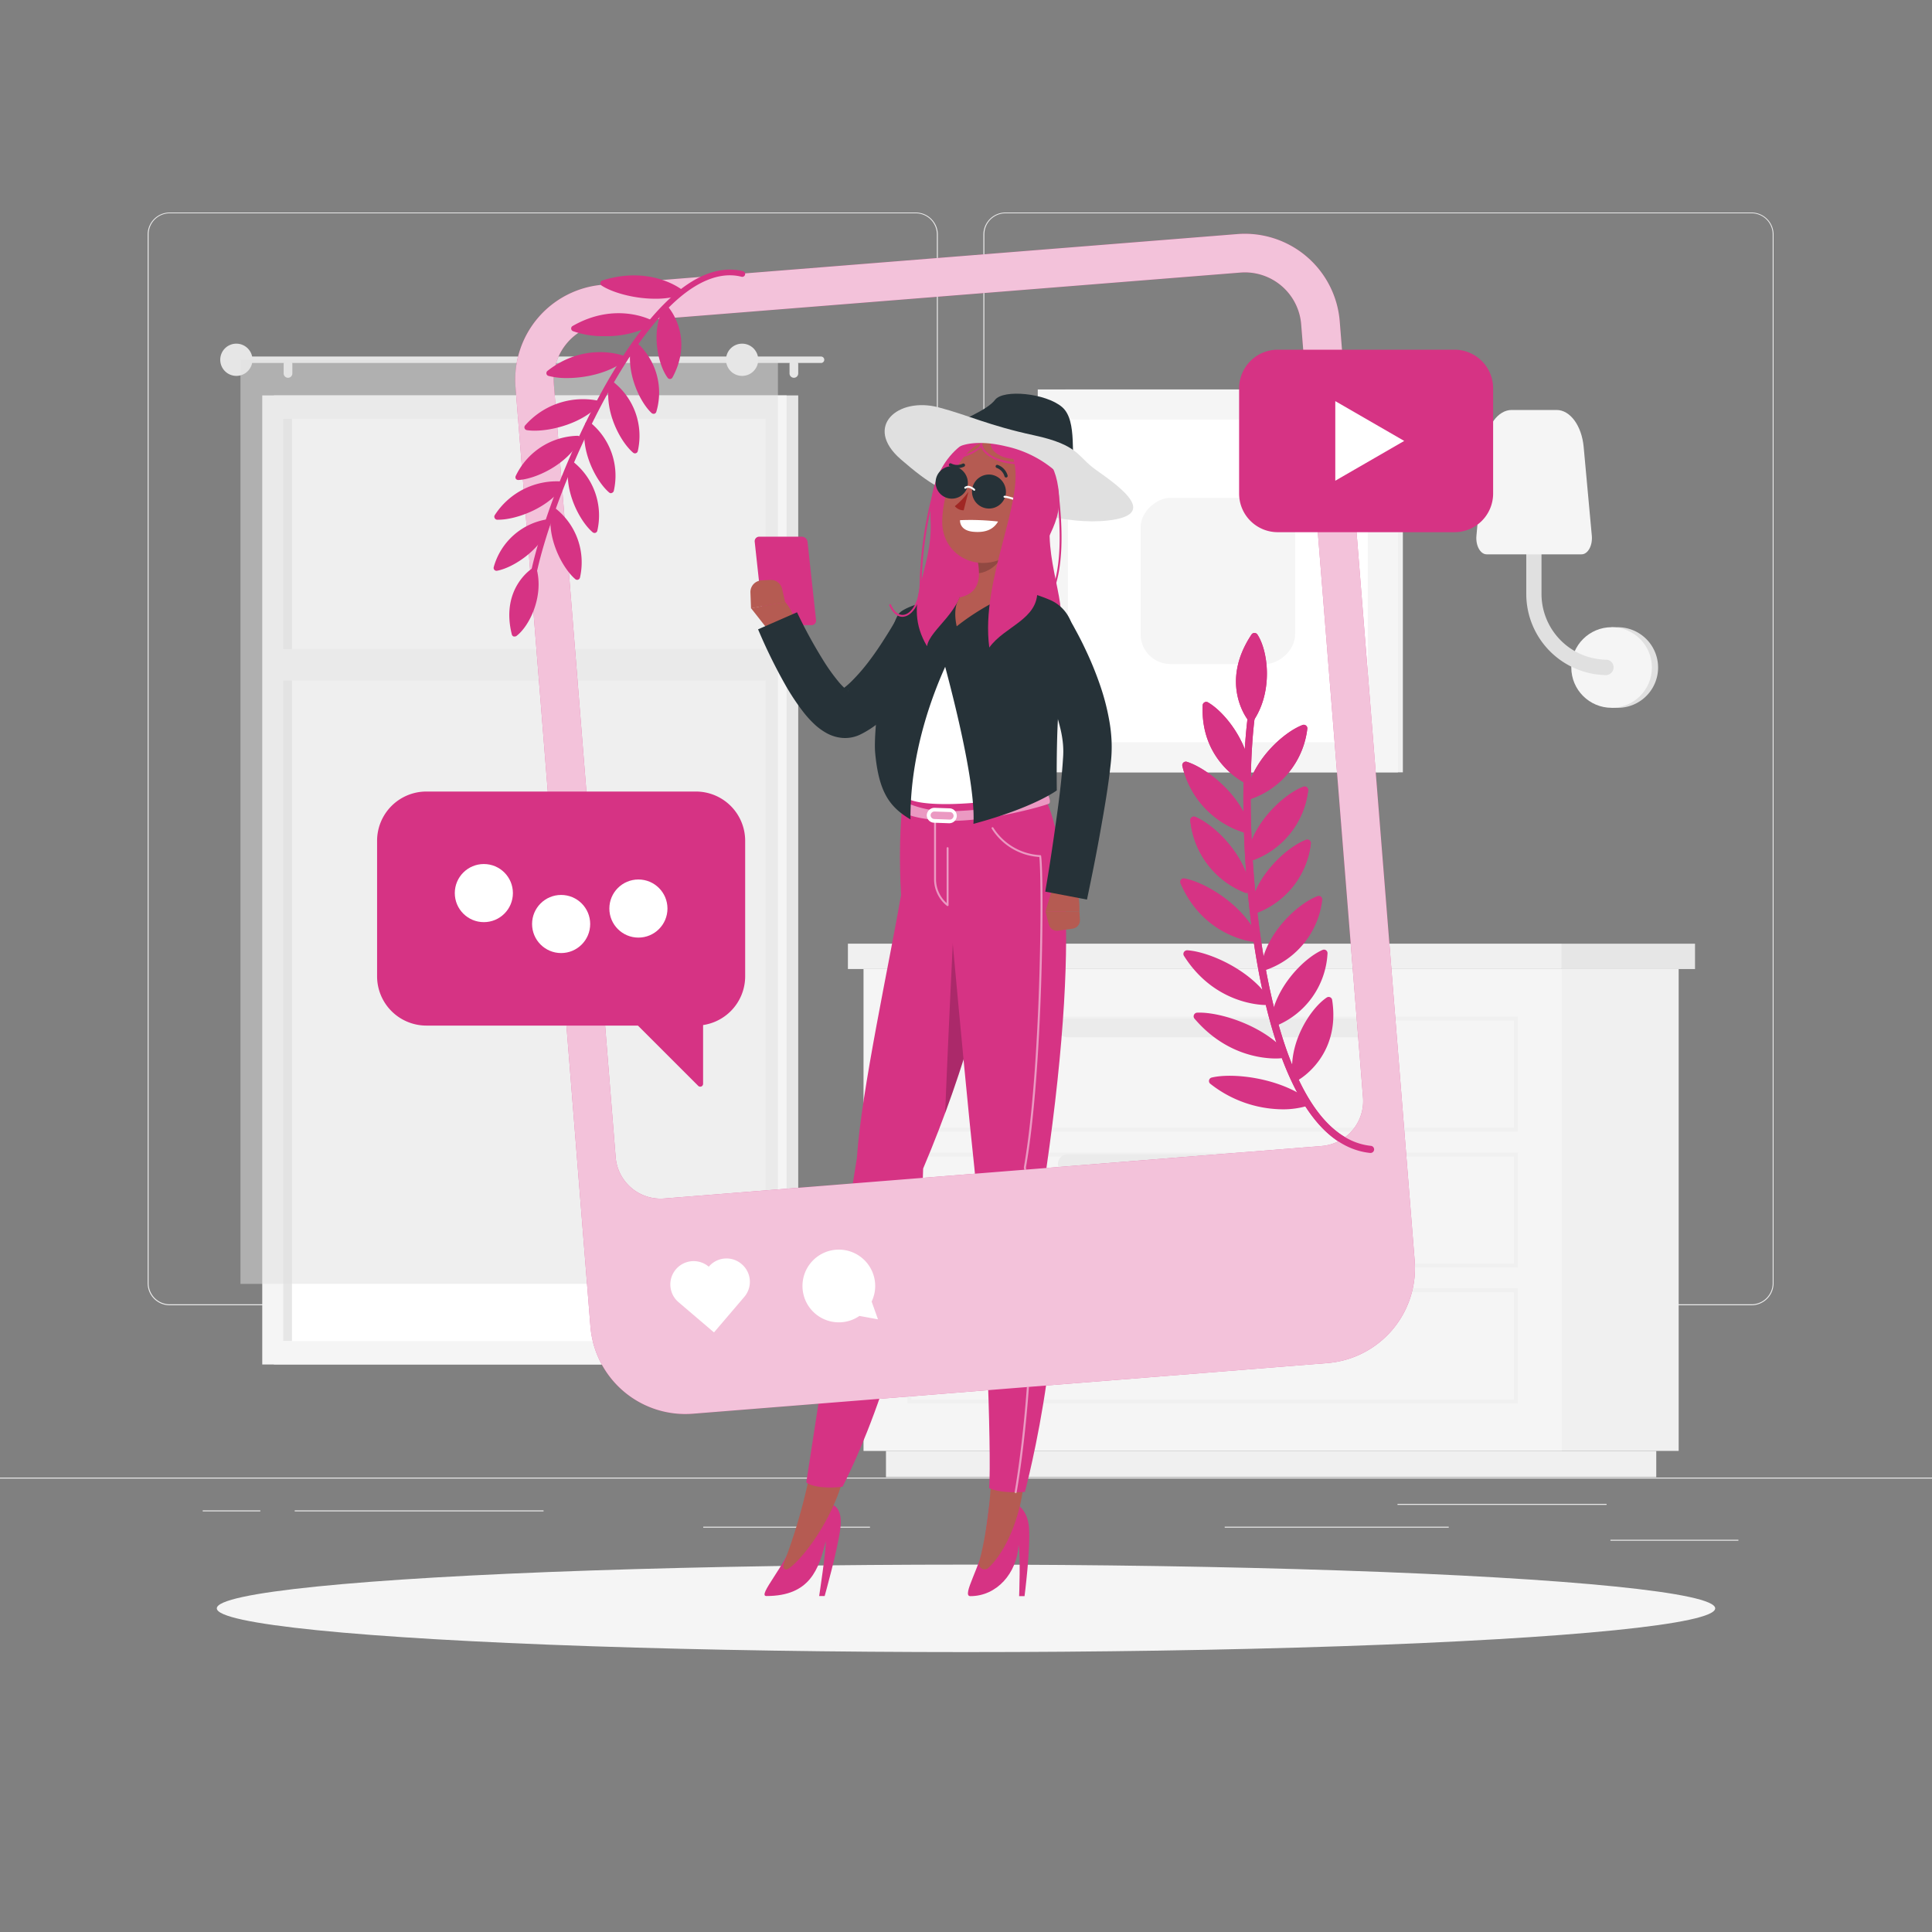<svg xmlns="http://www.w3.org/2000/svg" viewBox="0 0 500 500"><rect x="0" y="0" width="500" height="500" fill="#808080" stroke="none"/><g id="freepik--background-complete--inject-323"><rect y="382.4" width="500" height="0.25" style="fill:#ebebeb"></rect><rect x="416.78" y="398.49" width="33.12" height="0.25" style="fill:#ebebeb"></rect><rect x="316.95" y="395.11" width="57.98" height="0.25" style="fill:#ebebeb"></rect><rect x="361.67" y="389.21" width="54.11" height="0.25" style="fill:#ebebeb"></rect><rect x="52.46" y="390.89" width="14.91" height="0.25" style="fill:#ebebeb"></rect><rect x="76.27" y="390.89" width="64.4" height="0.25" style="fill:#ebebeb"></rect><rect x="182" y="395.11" width="43.15" height="0.25" style="fill:#ebebeb"></rect><path d="M237,337.8H43.91a5.71,5.71,0,0,1-5.7-5.71V60.66A5.71,5.71,0,0,1,43.91,55H237a5.71,5.71,0,0,1,5.71,5.71V332.09A5.71,5.71,0,0,1,237,337.8ZM43.91,55.2a5.46,5.46,0,0,0-5.45,5.46V332.09a5.46,5.46,0,0,0,5.45,5.46H237a5.47,5.47,0,0,0,5.46-5.46V60.66A5.47,5.47,0,0,0,237,55.2Z" style="fill:#ebebeb"></path><path d="M453.31,337.8H260.21a5.72,5.72,0,0,1-5.71-5.71V60.66A5.72,5.72,0,0,1,260.21,55h193.1A5.71,5.71,0,0,1,459,60.66V332.09A5.71,5.71,0,0,1,453.31,337.8ZM260.21,55.2a5.47,5.47,0,0,0-5.46,5.46V332.09a5.47,5.47,0,0,0,5.46,5.46h193.1a5.47,5.47,0,0,0,5.46-5.46V60.66a5.47,5.47,0,0,0-5.46-5.46Z" style="fill:#ebebeb"></path><path d="M418.36,183.18a10.43,10.43,0,1,0,0-20.85h-1.28v20.85Z" style="fill:#e0e0e0"></path><circle cx="417.08" cy="172.75" r="10.43" style="fill:#f5f5f5"></circle><path d="M416,174.72a21,21,0,0,1-21-21V124.07a2,2,0,0,1,3.94,0v29.67a17.05,17.05,0,0,0,17,17,2,2,0,0,1,0,3.94Z" style="fill:#e0e0e0"></path><path d="M384.74,143.46h24.57c1.63,0,2.89-2.27,2.65-4.81l-2.11-23c-.51-5.48-3.49-9.55-7-9.55H391.22c-3.52,0-6.51,4.07-7,9.55l-2.12,23C381.86,141.19,383.11,143.46,384.74,143.46Z" style="fill:#f5f5f5"></path><rect x="70.89" y="102.34" width="135.7" height="250.8" transform="translate(277.47 455.47) rotate(180)" style="fill:#e6e6e6"></rect><rect x="67.87" y="102.34" width="135.7" height="250.8" transform="translate(271.44 455.47) rotate(180)" style="fill:#f5f5f5"></rect><rect x="16.4" y="165.3" width="238.64" height="124.87" transform="translate(363.46 92.02) rotate(90)" style="fill:#fff"></rect><rect x="-44.9" y="226.6" width="238.64" height="2.28" transform="translate(302.16 153.31) rotate(90)" style="fill:#e6e6e6"></rect><rect x="70.11" y="167.94" width="131.22" height="8.16" transform="translate(271.44 344.05) rotate(180)" style="fill:#f5f5f5"></rect><path d="M62,92.27H212.49a.84.84,0,0,1,.83.83h0a.84.84,0,0,1-.83.84H62a.84.84,0,0,1-.83-.84h0A.83.83,0,0,1,62,92.27Z" style="fill:#e6e6e6"></path><path d="M57,93.1a4.17,4.17,0,1,0,4.17-4.16A4.16,4.16,0,0,0,57,93.1Z" style="fill:#e6e6e6"></path><path d="M205.46,97.77h0a1.12,1.12,0,0,0,1.12-1.12V94.23a1.13,1.13,0,0,0-1.12-1.13h0a1.14,1.14,0,0,0-1.13,1.13v2.42A1.13,1.13,0,0,0,205.46,97.77Z" style="fill:#e6e6e6"></path><path d="M74.54,97.77h0a1.12,1.12,0,0,0,1.12-1.12V94.23a1.13,1.13,0,0,0-1.12-1.13h0a1.14,1.14,0,0,0-1.13,1.13v2.42A1.13,1.13,0,0,0,74.54,97.77Z" style="fill:#e6e6e6"></path><rect x="62.24" y="93.1" width="139.1" height="239.16" transform="translate(263.57 425.37) rotate(180)" style="fill:#e0e0e0;opacity:0.5"></rect><path d="M187.89,93.1a4.17,4.17,0,1,0,4.17-4.16A4.17,4.17,0,0,0,187.89,93.1Z" style="fill:#e6e6e6"></path><rect x="404.2" y="250.79" width="30.24" height="124.71" transform="translate(838.64 626.28) rotate(180)" style="fill:#f0f0f0"></rect><rect x="229.28" y="375.49" width="199.35" height="6.79" transform="translate(657.92 757.78) rotate(180)" style="fill:#f0f0f0"></rect><rect x="223.48" y="250.79" width="180.72" height="124.71" style="fill:#f5f5f5"></rect><path d="M392.83,328h-158V298.25h158Zm-156.94-1h155.9v-27.7H235.89Z" style="fill:#f0f0f0"></path><path d="M392.83,363.19h-158V333.4h158Zm-156.94-1h155.9V334.44H235.89Z" style="fill:#f0f0f0"></path><path d="M276.21,303.59h75.25a2.42,2.42,0,0,0,2.41-2.41h0a2.41,2.41,0,0,0-2.41-2.41H276.21a2.42,2.42,0,0,0-2.41,2.41h0A2.42,2.42,0,0,0,276.21,303.59Z" style="fill:#ebebeb"></path><path d="M392.83,292.88h-158V263.09h158Zm-156.94-1.05h155.9v-27.7H235.89Z" style="fill:#f0f0f0"></path><path d="M276.21,268.43h75.25a2.41,2.41,0,0,0,2.41-2.41h0a2.42,2.42,0,0,0-2.41-2.41H276.21A2.42,2.42,0,0,0,273.8,266h0A2.42,2.42,0,0,0,276.21,268.43Z" style="fill:#ebebeb"></path><path d="M276.21,338.74h75.25a2.41,2.41,0,0,0,2.41-2.41h0a2.42,2.42,0,0,0-2.41-2.41H276.21a2.42,2.42,0,0,0-2.41,2.41h0A2.42,2.42,0,0,0,276.21,338.74Z" style="fill:#ebebeb"></path><rect x="219.45" y="244.23" width="184.75" height="6.56" transform="translate(623.64 495.01) rotate(180)" style="fill:#f0f0f0"></rect><rect x="404.2" y="244.23" width="34.47" height="6.56" style="fill:#e6e6e6"></rect><rect x="275.72" y="100.8" width="87.34" height="99.09" transform="translate(638.78 300.68) rotate(180)" style="fill:#f0f0f0"></rect><rect x="268.58" y="100.8" width="93.21" height="99.09" transform="translate(630.36 300.68) rotate(180)" style="fill:#f5f5f5"></rect><rect x="273.44" y="111.55" width="83.47" height="77.59" transform="translate(465.52 -164.84) rotate(90)" style="fill:#fff"></rect><rect x="293.68" y="130.35" width="43.01" height="39.98" rx="7.69" transform="translate(465.52 -164.84) rotate(90)" style="fill:#f5f5f5"></rect></g><g id="freepik--Shadow--inject-323"><ellipse id="freepik--path--inject-323" cx="250" cy="416.24" rx="193.89" ry="11.32" style="fill:#f5f5f5"></ellipse></g><g id="freepik--Character--inject-323"><path d="M210,161.79h-11a1.53,1.53,0,0,1-1.48-1.34l-2.2-20.22a1.18,1.18,0,0,1,1.19-1.34h11a1.53,1.53,0,0,1,1.48,1.34l2.2,20.22A1.18,1.18,0,0,1,210,161.79Z" style="fill:#D63384"></path><path d="M243.64,111.65c5.16-3.05,11.72-5.36,13.88-8.17s13.16-1.73,17.35,1.87,1.95,13.51,3.55,17.29-2,6.75-2,6.75Z" style="fill:#263238"></path><path d="M250.9,115.42c-10.25,5.35-10.35,26.34-4.26,38.54s23.1,14.71,26.93,9.54-4.25-19.58-1.25-31.42S260.31,110.5,250.9,115.42Z" style="fill:#D63384"></path><path d="M198.3,162.4l-3.93-5,8.83-1.62s4.87,5.52,1.15,9h-1.17A6.24,6.24,0,0,1,198.3,162.4Z" style="fill:#b55b52"></path><path d="M197,150.22l2.32-.14a3,3,0,0,1,3.09,2.32l.78,3.41-8.83,1.62-.15-4.12A3,3,0,0,1,197,150.22Z" style="fill:#b55b52"></path><path d="M244.58,166.33c-.78,1.28-1.48,2.33-2.24,3.47s-1.51,2.22-2.29,3.31c-1.58,2.17-3.22,4.32-5,6.41a60.68,60.68,0,0,1-5.93,6.12,35.32,35.32,0,0,1-3.7,2.86,25.51,25.51,0,0,1-2.22,1.31l-.3.15c-.12.06-.12.07-.42.21a9,9,0,0,1-4.5.8,10.19,10.19,0,0,1-4.32-1.39,15.93,15.93,0,0,1-2.54-1.83,27.47,27.47,0,0,1-3.31-3.6,59.75,59.75,0,0,1-4.62-7,137.47,137.47,0,0,1-7-14.28l10.08-4.41a125.81,125.81,0,0,0,6.93,12.66,49.42,49.42,0,0,0,3.95,5.47,14.53,14.53,0,0,0,1.9,1.89,2.32,2.32,0,0,0,.55.36c.06,0-.09-.13-.74-.21a3.46,3.46,0,0,0-1.16.1,4.38,4.38,0,0,0-.58.2c-.15.08,0,0,0,0l.12-.07a11.21,11.21,0,0,0,1-.68,22.6,22.6,0,0,0,2.19-1.91,48.45,48.45,0,0,0,4.35-5c1.4-1.83,2.74-3.78,4-5.77.64-1,1.27-2,1.87-3s1.23-2.09,1.72-3Z" style="fill:#263238"></path><path d="M286.7,134.71c-10.93,1.22-22.94-3.21-32.27-4.78S240.2,125,233.1,118.85c-9.71-8.46-.74-16.22,9.82-13.42,7.65,2,12.89,4.68,24.66,7.22s11.2,5.55,16.05,8.95C290.84,126.65,299.54,133.28,286.7,134.71Z" style="fill:#e0e0e0"></path><path d="M262.15,388.84s3.76,1,4.16,6.57-1.16,17.67-1.16,17.67h-1.4s.4-10.69-.15-13.18c-.43,7.23-5.61,13.18-12.47,13.18-2.43,0,2.87-7.9,3.73-14.62s1.36-10.3,1.36-10.3Z" style="fill:#D63384"></path><path d="M256.41,384.49l8.41.47c-1.38,10.29-5.64,17.8-9.16,20.91a1.43,1.43,0,0,1-2.26-1.42A108.33,108.33,0,0,0,256.41,384.49Z" style="fill:#b55b52"></path><path d="M215.27,389.38s2.88.48,2.23,6-4.08,17.67-4.08,17.67H212s1.79-11.69,1.71-14.18c-1.81,7.23-4.08,14.18-15.37,14.18-2.43,0,5-7.9,7.1-14.62s2.86-9.08,2.86-9.08Z" style="fill:#D63384"></path><path d="M209.46,382l8.22,2.48c-2.92,9.25-9.31,18.26-13.42,21.37-1.1.83-1.89,0-1.41-1.26A147.83,147.83,0,0,0,209.46,382Z" style="fill:#b55b52"></path><path d="M234.24,203.08s-2.06,9.89-1.06,28.56c-2.81,16.61-10.34,50.95-11.41,68-4.46,27.54-13.1,84-13.1,84,1.54,1.28,5.92,1.61,9.38,1.12,0,0,20-37.66,20.86-82.34,22.71-53.48,24.53-98.76,24.53-98.76Z" style="fill:#D63384"></path><path d="M247.12,233.41s-1.63,32.16-2.51,54.66a336.05,336.05,0,0,0,14.58-52.46Z" style="opacity:0.2"></path><path d="M242.92,203.67s6.4,72.53,9.2,98.14c2.93,26.89,4.53,74.81,3.87,83.3,2.5,1.18,6.16,1.15,9.25,1,0,0,13.31-49.27,5.47-83.11,4.9-33.65,5.91-57.53,4.78-72.75-1.43-19.21-5.87-25.14-5.87-25.14Z" style="fill:#D63384"></path><path d="M233.3,207.17l-.47,2.27s1,2.31,11.31,2.94,26.06-3.74,27.44-4.46c.49-.9-.57-2.55-.57-2.55s-10.61,4.59-26.35,4.57A27.11,27.11,0,0,1,233.3,207.17Z" style="fill:#D63384"></path><path d="M233.3,207.17l-.47,2.27s1,2.31,11.31,2.94,26.06-3.74,27.44-4.46c.49-.9-.57-2.55-.57-2.55s-10.61,4.59-26.35,4.57A27.11,27.11,0,0,1,233.3,207.17Z" style="fill:#fff;opacity:0.5"></path><path d="M231.21,166.63c-.18,8.16-6.79,12.44.43,18.72-.49,7.06-.48,17.73,2.39,20.59,2.16,3.12,18.52,2.87,35.59-.83-2-9.84-.8-15.34,5.52-37.28a8.92,8.92,0,0,0-7-11.25c-1.4-.25-2.87-.48-4.39-.66a112.76,112.76,0,0,0-16-1.2c-1.74,0-3.54.12-5.26.23A12.06,12.06,0,0,0,231.21,166.63Z" style="fill:#fff"></path><path d="M263.5,137.82c-1.39,5.06-3.1,14.4.24,18.1a39.2,39.2,0,0,0-15.11,6.3,3.11,3.11,0,0,1-4.44-4.23,10.9,10.9,0,0,1,3.58-3.27c5.83-.94,6-5.2,5.3-9.27Z" style="fill:#b55b52"></path><path d="M248.18,154.91c-2.3,3.87.28,10.09.28,10.09s-13,21.49-12.83,47.06c-5.47-3.23-8.18-7.12-9.13-17.13-.69-7.26,3.32-33.68,6.41-36.43,2.32-2.07,10.58-3.91,14.5-4.69A.74.74,0,0,1,248.18,154.91Z" style="fill:#263238"></path><path d="M260.34,154.28c-12.09,5.7-17.42,12.16-17.42,12.16s9.83,33.89,9,46.78c15.69-4.22,21.58-8.66,21.58-8.66s-.33-21.56,1.34-27.34c.78-2.7,1.8-6.8,2.67-10.39a10,10,0,0,0-5.87-11.61,43.84,43.84,0,0,0-4.18-1.52A9.86,9.86,0,0,0,260.34,154.28Z" style="fill:#263238"></path><path d="M259.25,140.93l-6.17,4.52a16.6,16.6,0,0,1,.28,2.87c2.21-.15,5.4-2.33,5.8-4.6A7.71,7.71,0,0,0,259.25,140.93Z" style="opacity:0.2"></path><path d="M258.3,112.5c-9.16-1.1-18.23,8.55-17.48,22.07s-7.66,21.26-.91,32.68c.75-4.58,9.73-9.21,9.28-17.58s-3.28-20.63,3.47-24.94S264.52,113.25,258.3,112.5Z" style="fill:#D63384"></path><path d="M233.57,159.63c-1.34,0-2.57-1-3.43-2.92a.25.25,0,1,1,.46-.2c.86,1.9,2.11,2.84,3.41,2.58,1.88-.38,3.85-3.24,4-8a97.58,97.58,0,0,1,3.77-24.83.25.25,0,0,1,.31-.16.24.24,0,0,1,.16.31,97,97,0,0,0-3.74,24.69c-.15,5-2.32,8-4.39,8.45A2.47,2.47,0,0,1,233.57,159.63Z" style="fill:#D63384"></path><path d="M269.63,128.8c-2.63,8.2-3.57,11.73-8.79,15-7.86,4.85-17.16-.14-17-9,.16-7.94,4.44-20,13.28-21.3S272.26,120.59,269.63,128.8Z" style="fill:#b55b52"></path><path d="M247.06,118.58l-.43,0a.24.24,0,0,1-.23-.27.25.25,0,0,1,.26-.23,10,10,0,0,0,6.61-2.38,1.25,1.25,0,0,0,.45-.9.25.25,0,0,1,.21-.28.26.26,0,0,1,.28.22,1.67,1.67,0,0,1-.57,1.3A10.68,10.68,0,0,1,247.06,118.58Z" style="fill:#D63384"></path><path d="M260.28,128a4.4,4.4,0,1,1-3.74-5.15A4.5,4.5,0,0,1,260.28,128Z" style="fill:#263238"></path><path d="M250.33,126.14a4.2,4.2,0,1,1-3.1-5.39A4.39,4.39,0,0,1,250.33,126.14Z" style="fill:#263238"></path><path d="M252.13,127a.22.22,0,0,1-.17-.07s-1.15-1.1-2-.49a.25.25,0,0,1-.35-.06.25.25,0,0,1,.06-.35c1.18-.86,2.57.49,2.63.54a.26.26,0,0,1,0,.36A.26.26,0,0,1,252.13,127Z" style="fill:#fff"></path><path d="M267.66,131.69a.2.2,0,0,1-.11,0c-5.62-2.84-7.57-2.89-7.59-2.89a.25.25,0,0,1-.25-.25.26.26,0,0,1,.25-.25c.08,0,2.05,0,7.81,2.94a.26.26,0,0,1,.11.34A.25.25,0,0,1,267.66,131.69Z" style="fill:#fff"></path><path d="M248.46,134.62a63.86,63.86,0,0,1,9.84.35c-1,1.69-2.75,3-6.44,2.65S248.46,134.62,248.46,134.62Z" style="fill:#fff"></path><path d="M256.83,127.94c-.17.68-.67,1.14-1.11,1s-.67-.76-.49-1.44.67-1.13,1.11-1S257,127.27,256.83,127.94Z" style="fill:#263238"></path><path d="M248.46,125.93c-.18.68-.68,1.14-1.12,1s-.66-.76-.49-1.44.67-1.13,1.12-1S248.63,125.25,248.46,125.93Z" style="fill:#263238"></path><path d="M248.15,124.59l-1.51-.89S247.16,125.19,248.15,124.59Z" style="fill:#263238"></path><path d="M250.62,127.27A18.4,18.4,0,0,1,247.1,131a3,3,0,0,0,2.3,1.07Z" style="fill:#a02724"></path><path d="M270.59,135.25a5.67,5.67,0,0,1-4,2.35c-2,.14-2.55-2.18-1.56-4.21.89-1.83,3-4.1,4.86-3.28S271.88,133.54,270.59,135.25Z" style="fill:#b55b52"></path><path d="M260.18,123.54a.48.48,0,0,1-.21-.25,3.31,3.31,0,0,0-2-2.19.41.41,0,0,1-.29-.5.42.42,0,0,1,.51-.29,4.08,4.08,0,0,1,2.58,2.74.42.42,0,0,1-.27.51A.46.46,0,0,1,260.18,123.54Z" style="fill:#263238"></path><path d="M249.5,120a.45.45,0,0,1,.22.21.43.43,0,0,1-.2.55,4.12,4.12,0,0,1-3.76-.1.41.41,0,0,1,.44-.7,3.25,3.25,0,0,0,3,0A.42.42,0,0,1,249.5,120Z" style="fill:#263238"></path><path d="M256.53,126.6l-1.51-.89S255.53,127.2,256.53,126.6Z" style="fill:#263238"></path><path d="M272.74,228.56l-2.18,7.36,8.79,0s.29-5.67-2-9.2l-1.12-.41C274.32,226.5,273.59,226.85,272.74,228.56Z" style="fill:#b55b52"></path><path d="M273.85,240.86l3.77-.53a2.18,2.18,0,0,0,1.86-2.3l-.13-2.14-8.79,0,.87,3.34A2.17,2.17,0,0,0,273.85,240.86Z" style="fill:#b55b52"></path><path d="M276.42,159.67c.52.83.88,1.46,1.29,2.18l1.14,2.1c.75,1.41,1.46,2.82,2.13,4.26a87.1,87.1,0,0,1,3.64,8.89,59.73,59.73,0,0,1,2.5,9.62,39.59,39.59,0,0,1,.56,5.2,37.37,37.37,0,0,1-.18,5.27c-.65,6.32-1.69,12.13-2.74,18.05s-2.22,11.7-3.45,17.57l-10.8-2.06c1-5.76,1.87-11.59,2.69-17.38s1.58-11.64,1.91-17.11a22.43,22.43,0,0,0,0-3.59,27.75,27.75,0,0,0-.56-3.59,48.82,48.82,0,0,0-2.31-7.44,75.26,75.26,0,0,0-3.42-7.38c-.64-1.21-1.31-2.41-2-3.59l-1.06-1.74c-.34-.55-.75-1.19-1-1.6Z" style="fill:#263238"></path><path d="M245.79,213.06h-.07l-4-.14a1.93,1.93,0,0,1-1.87-2,2,2,0,0,1,2-1.86l4,.14a1.93,1.93,0,0,1-.06,3.85Zm0-.95a1,1,0,0,0,1-.94,1,1,0,0,0-.27-.7.94.94,0,0,0-.68-.31l-4-.14a1,1,0,0,0-1,.94,1,1,0,0,0,.95,1Z" style="fill:#fff"></path><path d="M245.24,234.5a.27.27,0,0,1-.15-.05,8.81,8.81,0,0,1-3.35-6.93V212.46a.25.25,0,0,1,.5,0v15.06a8.31,8.31,0,0,0,2.75,6.19V219.5a.25.25,0,0,1,.5,0v14.75a.25.25,0,0,1-.14.23Z" style="fill:#fff;opacity:0.5"></path><path d="M262.8,386.43h0a.25.25,0,0,1-.21-.29c3.62-21.28,5.91-56.64,2.39-84a.09.09,0,0,1,0-.07c4.38-24.69,4.75-73,4-80.28a15.69,15.69,0,0,1-12.33-7.34.25.25,0,0,1,.1-.34.25.25,0,0,1,.34.11,15.23,15.23,0,0,0,12.13,7.09.26.26,0,0,1,.23.21c.81,6.51.48,55.62-3.94,80.6,3.52,27.4,1.23,62.8-2.4,84.11A.24.24,0,0,1,262.8,386.43Z" style="fill:#fff;opacity:0.5"></path><path d="M262.25,118.79c3.33,10.34-8.6,31-6.22,48.79,4-5.58,12.74-7.25,12.43-14.91-.51-13,6.43-14.81,5.57-25-.75-8.89-5-12.41-12.46-14.28S255,118.22,262.25,118.79Z" style="fill:#D63384"></path><path d="M263.3,120.14h0c-5.11-.15-8.59-2.31-9.4-4.37a2.58,2.58,0,0,1,.69-2.9.24.24,0,0,1,.35,0,.26.26,0,0,1,0,.36,2.06,2.06,0,0,0-.57,2.36c.75,1.9,4.06,3.91,8.94,4a.24.24,0,0,1,.24.25A.25.25,0,0,1,263.3,120.14Z" style="fill:#D63384"></path><path d="M272.58,152.81l-.09,0a.25.25,0,0,1-.15-.32c2.12-5.63,2.48-14.6,1-25.94a.25.25,0,0,1,.22-.28.25.25,0,0,1,.28.22c1.47,11.58,1.11,20.39-1.07,26.17A.26.26,0,0,1,272.58,152.81Z" style="fill:#D63384"></path><path d="M249.57,111.61c-6.22,1.1-1.11,3.89-1.11,3.89s3.78-1.94,11.84,0a28.93,28.93,0,0,1,12.36,6s3.63-.92,2-4S262.13,109.39,249.57,111.61Z" style="fill:#e0e0e0"></path></g><g id="freepik--Post--inject-323"><path d="M354.76,298.39h-.1c-5.39-.54-10.28-3.5-14.5-8.8-17.36-21.74-20.44-78.27-17.28-103.8a.91.91,0,0,1,1-.8.92.92,0,0,1,.8,1c-3,24.56.09,81.39,16.89,102.44,3.91,4.89,8.37,7.62,13.26,8.12a.92.92,0,0,1-.09,1.83Z" style="fill:#D63384"></path><path d="M323.75,185.85c4.64-7.06,3.56-17.06.9-21.12C316.45,177.08,323.75,185.85,323.75,185.85Z" style="fill:#D63384"></path><path d="M323.75,186.77a.9.9,0,0,1-.7-.33c-.08-.1-7.64-9.44.84-22.22a.9.9,0,0,1,.76-.41.94.94,0,0,1,.77.41c2.78,4.25,4.07,14.57-.9,22.13a.9.9,0,0,1-.71.41Zm.84-20.22c-5,8.6-2.37,15.09-.89,17.59A21.73,21.73,0,0,0,324.59,166.55Z" style="fill:#D63384"></path><path d="M322.73,201.88c.3-8.12-6-16.68-10.57-19.31C311.55,196.8,322.73,201.88,322.73,201.88Z" style="fill:#D63384"></path><path d="M322.73,202.8a.85.85,0,0,1-.38-.09c-.12-.05-11.73-5.5-11.1-20.18a.89.89,0,0,1,.47-.76.88.88,0,0,1,.9,0c4.71,2.72,11.35,11.46,11,20.13a.93.93,0,0,1-.92.89Zm-9.67-18.51a19.24,19.24,0,0,0,8.73,16C321.35,193.86,316.94,187.32,313.06,184.29Z" style="fill:#D63384"></path><path d="M323.45,205.88c1.19-8,9-15.5,14-17.39C335.4,202.61,323.45,205.88,323.45,205.88Z" style="fill:#D63384"></path><path d="M323.45,206.8a.93.93,0,0,1-.61-.23.94.94,0,0,1-.3-.82c1.28-8.59,9.42-16.16,14.56-18.12a.9.9,0,0,1,.89.15.89.89,0,0,1,.34.84,21.94,21.94,0,0,1-14.64,18.15Zm12.76-16.73c-4.37,2.39-9.91,8.14-11.53,14.39A19.79,19.79,0,0,0,336.21,190.07Z" style="fill:#D63384"></path><path d="M323.66,221.86c1.2-8,9-15.5,14-17.39C335.61,218.59,323.66,221.86,323.66,221.86Z" style="fill:#D63384"></path><path d="M323.66,222.78a.92.92,0,0,1-.9-1.05c1.27-8.59,9.41-16.16,14.55-18.12a.94.94,0,0,1,.9.14.93.93,0,0,1,.33.85,22,22,0,0,1-14.63,18.15A1,1,0,0,1,323.66,222.78Zm12.76-16.73c-4.37,2.39-9.91,8.14-11.53,14.39A19.77,19.77,0,0,0,336.42,206.05Z" style="fill:#D63384"></path><path d="M324.36,235.6c1.2-8,9-15.5,14-17.39C336.31,232.33,324.36,235.6,324.36,235.6Z" style="fill:#D63384"></path><path d="M324.36,236.52a.9.9,0,0,1-.6-.23.88.88,0,0,1-.3-.82c1.27-8.58,9.41-16.16,14.55-18.12a.92.92,0,0,1,.9.15.9.9,0,0,1,.33.84,21.93,21.93,0,0,1-14.63,18.15A1,1,0,0,1,324.36,236.52Zm12.76-16.73c-4.37,2.39-9.91,8.14-11.53,14.39A19.75,19.75,0,0,0,337.12,219.79Z" style="fill:#D63384"></path><path d="M327.32,250.17c1.19-8,9-15.51,14-17.4C339.27,246.89,327.32,250.17,327.32,250.17Z" style="fill:#D63384"></path><path d="M327.32,251.08a.92.92,0,0,1-.91-1.05c1.28-8.58,9.41-16.16,14.55-18.11a.89.89,0,0,1,.9.14.91.91,0,0,1,.34.84,21.92,21.92,0,0,1-14.64,18.15Zm12.76-16.73c-4.37,2.39-9.91,8.14-11.53,14.39A19.75,19.75,0,0,0,340.08,234.35Z" style="fill:#D63384"></path><path d="M329.79,264.67c.69-8.09,8-15.89,12.86-18C341.51,260.88,329.79,264.67,329.79,264.67Z" style="fill:#D63384"></path><path d="M329.79,265.59a1,1,0,0,1-.58-.2.9.9,0,0,1-.34-.79c.74-8.64,8.4-16.58,13.41-18.76a.91.91,0,0,1,.9.09.92.92,0,0,1,.38.82,21.45,21.45,0,0,1-13.49,18.8A.9.9,0,0,1,329.79,265.59Zm11.75-17.29c-4.22,2.57-9.4,8.58-10.62,14.91A19.32,19.32,0,0,0,341.54,248.3Z" style="fill:#D63384"></path><path d="M335.48,278.76c-1.21-8.08,4.14-17,8.37-19.83C346.05,273.08,335.48,278.76,335.48,278.76Z" style="fill:#D63384"></path><path d="M335.48,279.67a1,1,0,0,1-.41-.09.94.94,0,0,1-.5-.69c-1.29-8.64,4.36-17.74,8.77-20.72a.91.91,0,0,1,1.42.61c2.27,14.63-8.73,20.72-8.85,20.78A.81.81,0,0,1,335.48,279.67Zm7.66-19c-3.53,3.23-7.22,10-6.9,16.5C338.71,275.33,344,270.24,343.14,260.66Z" style="fill:#D63384"></path><path d="M322.66,214.68c-2-8-10.61-15-15.76-16.64A22.4,22.4,0,0,0,322.66,214.68Z" style="fill:#D63384"></path><path d="M322.66,215.6l-.19,0A23.56,23.56,0,0,1,306,198.26a.92.92,0,0,1,1.17-1.1c5.32,1.69,14.21,8.82,16.37,17.29a.92.92,0,0,1-.22.87A1,1,0,0,1,322.66,215.6Zm-14.36-16a21.38,21.38,0,0,0,13,13.71C319,207.19,312.9,201.77,308.3,199.59Z" style="fill:#D63384"></path><path d="M322.62,230.16c-1-8.09-8.72-15.84-13.65-17.91A21.37,21.37,0,0,0,322.62,230.16Z" style="fill:#D63384"></path><path d="M322.62,231.07a.84.84,0,0,1-.27,0,22.47,22.47,0,0,1-14.29-18.67.93.93,0,0,1,1.27-1c5.1,2.15,13.09,10,14.2,18.64a.91.91,0,0,1-.32.82A.89.89,0,0,1,322.62,231.07Zm-12.46-17.19a20.31,20.31,0,0,0,11.26,14.8C319.9,222.38,314.49,216.44,310.16,213.88Z" style="fill:#D63384"></path><path d="M324.69,242.87c-3.34-7.66-13-13.64-18.34-14.65A23.87,23.87,0,0,0,324.69,242.87Z" style="fill:#D63384"></path><path d="M324.69,243.79h-.09c-.54-.05-13.17-1.4-19.1-15.2a.94.94,0,0,1,.13-.94.91.91,0,0,1,.89-.32c5.52,1,15.46,7.05,19,15.18a.93.93,0,0,1-.1.91A.91.91,0,0,1,324.69,243.79ZM308,229.61a22.86,22.86,0,0,0,15,12C319.76,235.88,312.92,231.25,308,229.61Z" style="fill:#D63384"></path><path d="M327.81,259.18c-4.61-7.19-15.16-11.94-20.63-12.29C315.2,259.53,327.81,259.18,327.81,259.18Z" style="fill:#D63384"></path><path d="M327.67,260.1c-1.62,0-13.47-.43-21.26-12.72a.92.92,0,0,1,0-1,1,1,0,0,1,.85-.45c5.62.36,16.46,5.1,21.34,12.71a.92.92,0,0,1-.75,1.42Zm-18.55-12a24.82,24.82,0,0,0,16.8,10C321.7,252.87,314.22,249.14,309.12,248.09Z" style="fill:#D63384"></path><path d="M332.19,272.92c-5.69-6.62-16.89-10.15-22.35-9.88C319.78,274.68,332.19,272.92,332.19,272.92Z" style="fill:#D63384"></path><path d="M330.27,273.94c-4,0-13.29-1.12-21.12-10.3a.91.91,0,0,1-.15-1,.94.94,0,0,1,.8-.56c5.6-.27,17.06,3.2,23.09,10.2a.91.91,0,0,1,.16.92.94.94,0,0,1-.73.59A17.71,17.71,0,0,1,330.27,273.94ZM312,264a26,26,0,0,0,18.15,8.07C325.13,267.37,317.2,264.51,312,264Z" style="fill:#D63384"></path><path d="M338.1,285.31c-7.26-5.43-19.06-6.82-24.3-5.55C326.48,289.33,338.1,285.31,338.1,285.31Z" style="fill:#D63384"></path><path d="M331.8,287.09a30.57,30.57,0,0,1-18.55-6.59.92.92,0,0,1,.33-1.63c5.39-1.3,17.41,0,25.07,5.71a.92.92,0,0,1,.36.87.93.93,0,0,1-.61.73A21.91,21.91,0,0,1,331.8,287.09Zm-15.62-6.77c8.45,5.56,16.17,5.17,19.66,4.57A35.9,35.9,0,0,0,316.18,280.32Z" style="fill:#D63384"></path><path d="M320.22,60.58,156,73.69a24.64,24.64,0,0,0-22.58,26.49L152.8,343.29a24.64,24.64,0,0,0,26.49,22.58l164.25-13.11a24.64,24.64,0,0,0,22.58-26.49L346.72,83.15A24.64,24.64,0,0,0,320.22,60.58ZM156.77,83.65,321,70.54A14.62,14.62,0,0,1,336.75,84l16,200.08A11.67,11.67,0,0,1,342,296.59L171.89,310.17a11.67,11.67,0,0,1-12.56-10.7l-16-200.09A14.62,14.62,0,0,1,156.77,83.65Z" style="fill:#D63384"></path><path d="M320.22,60.58,156,73.69a24.64,24.64,0,0,0-22.58,26.49L152.8,343.29a24.64,24.64,0,0,0,26.49,22.58l164.25-13.11a24.64,24.64,0,0,0,22.58-26.49L346.72,83.15A24.64,24.64,0,0,0,320.22,60.58ZM156.77,83.65,321,70.54A14.62,14.62,0,0,1,336.75,84l16,200.08A11.67,11.67,0,0,1,342,296.59L171.89,310.17a11.67,11.67,0,0,1-12.56-10.7l-16-200.09A14.62,14.62,0,0,1,156.77,83.65Z" style="fill:#fff;opacity:0.7"></path><path d="M191.93,327.14a6,6,0,0,0-8.5.68A6,6,0,1,0,175.6,337l9.18,7.83,7.83-9.18A6,6,0,0,0,191.93,327.14Z" style="fill:#fff"></path><path d="M225.58,336.84a9.27,9.27,0,0,0,.89-4.78,9.41,9.41,0,1,0-8.63,10.13,9.3,9.3,0,0,0,4.58-1.63l4.8.88Z" style="fill:#fff"></path><path d="M138.26,148.35l-.16,0a.74.74,0,0,1-.56-.89c4.52-20.33,22.2-62.61,41.34-74.49,4.66-2.89,9.19-3.83,13.46-2.78a.75.75,0,0,1-.36,1.45c-3.86-1-8-.08-12.32,2.59-18.52,11.5-36.32,54-40.67,73.55A.76.76,0,0,1,138.26,148.35Z" style="fill:#D63384"></path><path d="M138.23,147.62c1.62,6.65-1.92,14-5,16.36C130.28,152.33,138.23,147.62,138.23,147.62Z" style="fill:#D63384"></path><path d="M133.18,164.72a.73.73,0,0,1-.25,0,.75.75,0,0,1-.47-.52c-3-12,5.3-17.13,5.39-17.17a.7.7,0,0,1,.66-.05.75.75,0,0,1,.44.51c1.73,7.11-2,14.64-5.32,17.12A.74.74,0,0,1,133.18,164.72Zm4.54-15.81c-1.8,1.51-5.61,5.73-4.09,13.66A17.58,17.58,0,0,0,137.72,148.91Z" style="fill:#D63384"></path><path d="M141.79,135.12c-2,6.27-9.12,11.09-13.3,11.86C131.89,136,141.79,135.12,141.79,135.12Z" style="fill:#D63384"></path><path d="M128.49,147.72a.73.73,0,0,1-.55-.25.76.76,0,0,1-.16-.71,17.15,17.15,0,0,1,13.95-12.38.75.75,0,0,1,.64.27.73.73,0,0,1,.13.69c-2.1,6.7-9.54,11.57-13.87,12.37Zm12.16-11.65a15.37,15.37,0,0,0-11,9.84C133.43,144.65,138.58,140.85,140.65,136.07Z" style="fill:#D63384"></path><path d="M143.43,132.26c-1.27,6.46,2.67,14.27,5.94,17.06A16.86,16.86,0,0,0,143.43,132.26Z" style="fill:#D63384"></path><path d="M149.37,150.06a.7.7,0,0,1-.48-.18c-3.39-2.88-7.55-10.87-6.19-17.76a.74.74,0,0,1,.45-.55.78.78,0,0,1,.71.08,17.76,17.76,0,0,1,6.24,17.81.77.77,0,0,1-.49.56A.67.67,0,0,1,149.37,150.06ZM144,133.68c-.46,5.2,2.21,11.1,4.89,14.1A16,16,0,0,0,144,133.68Z" style="fill:#D63384"></path><path d="M147.93,120.13c-1.27,6.46,2.66,14.27,5.93,17.06A16.86,16.86,0,0,0,147.93,120.13Z" style="fill:#D63384"></path><path d="M153.86,137.93a.74.74,0,0,1-.48-.18c-3.39-2.88-7.54-10.87-6.18-17.76a.74.74,0,0,1,.45-.55.76.76,0,0,1,.7.08,17.74,17.74,0,0,1,6.24,17.81.74.74,0,0,1-.48.56A.69.69,0,0,1,153.86,137.93Zm-5.38-16.38c-.46,5.2,2.2,11.1,4.89,14.1A16,16,0,0,0,148.48,121.55Z" style="fill:#D63384"></path><path d="M152.19,109.84c-1.27,6.46,2.67,14.27,5.94,17A16.85,16.85,0,0,0,152.19,109.84Z" style="fill:#D63384"></path><path d="M158.13,127.64a.7.7,0,0,1-.48-.18c-3.39-2.89-7.55-10.87-6.19-17.77a.75.75,0,0,1,.45-.54.73.73,0,0,1,.71.08A17.76,17.76,0,0,1,158.86,127a.77.77,0,0,1-.49.56A1,1,0,0,1,158.13,127.64Zm-5.39-16.38c-.46,5.2,2.21,11.09,4.89,14.1A16,16,0,0,0,152.74,111.26Z" style="fill:#D63384"></path><path d="M158.4,99.53c-1.28,6.46,2.66,14.27,5.93,17.06A16.86,16.86,0,0,0,158.4,99.53Z" style="fill:#D63384"></path><path d="M164.33,117.33a.74.74,0,0,1-.48-.18c-3.39-2.88-7.54-10.87-6.18-17.76a.74.74,0,0,1,1.15-.47,17.76,17.76,0,0,1,6.24,17.82.74.74,0,0,1-.48.55A.73.73,0,0,1,164.33,117.33ZM159,101c-.46,5.21,2.2,11.1,4.89,14.11A16,16,0,0,0,159,101Z" style="fill:#D63384"></path><path d="M164.21,89.13c-1.66,6.36,1.82,14.31,4.93,17.22C172.12,95.21,164.21,89.13,164.21,89.13Z" style="fill:#D63384"></path><path d="M169.14,107.09a.76.76,0,0,1-.51-.2c-3.23-3-6.92-11.15-5.14-17.94a.78.78,0,0,1,.48-.52.74.74,0,0,1,.7.12,17.36,17.36,0,0,1,5.19,18,.76.76,0,0,1-.51.53A.75.75,0,0,1,169.14,107.09Zm-4.46-16.53c-.79,5.16,1.54,11.15,4.06,14.26A15.63,15.63,0,0,0,164.68,90.56Z" style="fill:#D63384"></path><path d="M172.38,79.94c-3.12,5.83-1.45,14.06,1,17.4C178.9,87.14,172.38,79.94,172.38,79.94Z" style="fill:#D63384"></path><path d="M173.38,98.08a.73.73,0,0,1-.59-.3c-2.56-3.48-4.4-12-1.07-18.19a.78.78,0,0,1,.57-.39.75.75,0,0,1,.64.24c.07.08,6.81,7.71,1.11,18.25a.76.76,0,0,1-.6.39Zm-.85-16.72c-2,4.84-1,11,.78,14.46A14.4,14.4,0,0,0,172.53,81.36Z" style="fill:#D63384"></path><path d="M145.22,125.34c-3.72,5.52-12.17,8.56-16.54,8.41A18.14,18.14,0,0,1,145.22,125.34Z" style="fill:#D63384"></path><path d="M129,134.5h-.34a.74.74,0,0,1-.63-.41.72.72,0,0,1,0-.75,19.07,19.07,0,0,1,17.25-8.74.71.71,0,0,1,.58.43.72.72,0,0,1-.06.72C142,131.48,133.59,134.5,129,134.5ZM143.77,126a17.32,17.32,0,0,0-13.6,6.94C134.27,132.54,140.37,130.05,143.77,126Z" style="fill:#D63384"></path><path d="M149.38,113.52c-3,5.88-10.95,9.71-15.27,10A17.29,17.29,0,0,1,149.38,113.52Z" style="fill:#D63384"></path><path d="M134.11,124.22a.75.75,0,0,1-.62-.33.77.77,0,0,1,0-.75,18.2,18.2,0,0,1,16-10.36.76.76,0,0,1,.62.36.79.79,0,0,1,0,.72c-3.19,6.27-11.42,10.11-15.89,10.36Zm13.95-9.9a16.43,16.43,0,0,0-12.59,8.23C139.46,121.78,145.2,118.71,148.06,114.32Z" style="fill:#D63384"></path><path d="M154.41,104.38c-4.63,4.94-13.61,6.88-18,6.2A19.34,19.34,0,0,1,154.41,104.38Z" style="fill:#D63384"></path><path d="M138.35,111.46a13.73,13.73,0,0,1-2-.14.74.74,0,0,1-.43-1.24,19.91,19.91,0,0,1,18.69-6.42.75.75,0,0,1,.53.52.74.74,0,0,1-.17.71C150.69,109.44,143.2,111.46,138.35,111.46ZM138.1,110c4.18.07,10.66-1.59,14.72-5.09A18.5,18.5,0,0,0,138.1,110Z" style="fill:#D63384"></path><path d="M161.21,92.79c-5.46,4.23-14.8,5-19.06,3.78A20.46,20.46,0,0,1,161.21,92.79Z" style="fill:#D63384"></path><path d="M146.75,97.84a18.15,18.15,0,0,1-4.81-.56.72.72,0,0,1-.52-.57.76.76,0,0,1,.27-.73c9.77-7.63,19.39-4,19.79-3.88a.74.74,0,0,1,.47.58.75.75,0,0,1-.28.7C157.53,96.58,151.47,97.84,146.75,97.84ZM144,96.18c4.18.58,10.89-.23,15.54-3.1A20.07,20.07,0,0,0,144,96.18Z" style="fill:#D63384"></path><path d="M168.29,83.5c-6.15,3.5-15.64,3.16-19.73,1.47C159.3,78.79,168.29,83.5,168.29,83.5Z" style="fill:#D63384"></path><path d="M156.5,87a23.07,23.07,0,0,1-8.22-1.3.76.76,0,0,1-.46-.64.73.73,0,0,1,.37-.69c11-6.32,20.06-1.69,20.44-1.49a.77.77,0,0,1,.4.65.76.76,0,0,1-.38.66A25.24,25.24,0,0,1,156.5,87Zm-6-2.16a27.35,27.35,0,0,0,16-1.22A21.08,21.08,0,0,0,150.46,84.8Z" style="fill:#D63384"></path><path d="M176.15,75.65c-7,2.17-16.39,0-20-2.36C168.38,69.43,176.15,75.65,176.15,75.65Z" style="fill:#D63384"></path><path d="M169.57,77.31c-5.65,0-11.2-1.66-13.86-3.4a.74.74,0,0,1,.18-1.33c12.51-3.93,20.4,2.23,20.73,2.49a.75.75,0,0,1,.26.72.74.74,0,0,1-.51.57A23,23,0,0,1,169.57,77.31Zm-11.49-3.8a29.14,29.14,0,0,0,16.23,1.85A22.29,22.29,0,0,0,158.08,73.51Z" style="fill:#D63384"></path><path d="M354.76,298.39h-.1c-5.39-.54-10.28-3.5-14.5-8.8-17.36-21.74-20.44-78.27-17.28-103.8a.91.91,0,0,1,1-.8.92.92,0,0,1,.8,1c-3,24.56.09,81.39,16.89,102.44,3.91,4.89,8.37,7.62,13.26,8.12a.92.92,0,0,1-.09,1.83Z" style="fill:#D63384"></path><path d="M323.75,185.85c4.64-7.06,3.56-17.06.9-21.12C316.45,177.08,323.75,185.85,323.75,185.85Z" style="fill:#D63384"></path><path d="M323.75,186.77a.9.9,0,0,1-.7-.33c-.08-.1-7.64-9.44.84-22.22a.9.9,0,0,1,.76-.41.94.94,0,0,1,.77.41c2.78,4.25,4.07,14.57-.9,22.13a.9.9,0,0,1-.71.41Zm.84-20.22c-5,8.6-2.37,15.09-.89,17.59A21.73,21.73,0,0,0,324.59,166.55Z" style="fill:#D63384"></path><path d="M322.73,201.88c.3-8.12-6-16.68-10.57-19.31C311.55,196.8,322.73,201.88,322.73,201.88Z" style="fill:#D63384"></path><path d="M322.73,202.8a.85.85,0,0,1-.38-.09c-.12-.05-11.73-5.5-11.1-20.18a.89.89,0,0,1,.47-.76.88.88,0,0,1,.9,0c4.71,2.72,11.35,11.46,11,20.13a.93.93,0,0,1-.92.89Zm-9.67-18.51a19.24,19.24,0,0,0,8.73,16C321.35,193.86,316.94,187.32,313.06,184.29Z" style="fill:#D63384"></path><path d="M323.45,205.88c1.19-8,9-15.5,14-17.39C335.4,202.61,323.45,205.88,323.45,205.88Z" style="fill:#D63384"></path><path d="M323.45,206.8a.93.93,0,0,1-.61-.23.94.94,0,0,1-.3-.82c1.28-8.59,9.42-16.16,14.56-18.12a.9.9,0,0,1,.89.15.89.89,0,0,1,.34.84,21.94,21.94,0,0,1-14.64,18.15Zm12.76-16.73c-4.37,2.39-9.91,8.14-11.53,14.39A19.79,19.79,0,0,0,336.21,190.07Z" style="fill:#D63384"></path><path d="M323.66,221.86c1.2-8,9-15.5,14-17.39C335.61,218.59,323.66,221.86,323.66,221.86Z" style="fill:#D63384"></path><path d="M323.66,222.78a.92.92,0,0,1-.9-1.05c1.27-8.59,9.41-16.16,14.55-18.12a.94.94,0,0,1,.9.14.93.93,0,0,1,.33.85,22,22,0,0,1-14.63,18.15A1,1,0,0,1,323.66,222.78Zm12.76-16.73c-4.37,2.39-9.91,8.14-11.53,14.39A19.77,19.77,0,0,0,336.42,206.05Z" style="fill:#D63384"></path><path d="M324.36,235.6c1.2-8,9-15.5,14-17.39C336.31,232.33,324.36,235.6,324.36,235.6Z" style="fill:#D63384"></path><path d="M324.36,236.52a.9.9,0,0,1-.6-.23.88.88,0,0,1-.3-.82c1.27-8.58,9.41-16.16,14.55-18.12a.92.92,0,0,1,.9.15.9.9,0,0,1,.33.84,21.93,21.93,0,0,1-14.63,18.15A1,1,0,0,1,324.36,236.52Zm12.76-16.73c-4.37,2.39-9.91,8.14-11.53,14.39A19.75,19.75,0,0,0,337.12,219.79Z" style="fill:#D63384"></path><path d="M322.66,214.68c-2-8-10.61-15-15.76-16.64A22.4,22.4,0,0,0,322.66,214.68Z" style="fill:#D63384"></path><path d="M322.66,215.6l-.19,0A23.56,23.56,0,0,1,306,198.26a.92.92,0,0,1,1.17-1.1c5.32,1.69,14.21,8.82,16.37,17.29a.92.92,0,0,1-.22.87A1,1,0,0,1,322.66,215.6Zm-14.36-16a21.38,21.38,0,0,0,13,13.71C319,207.19,312.9,201.77,308.3,199.59Z" style="fill:#D63384"></path><path d="M322.62,230.16c-1-8.09-8.72-15.84-13.65-17.91A21.37,21.37,0,0,0,322.62,230.16Z" style="fill:#D63384"></path><path d="M322.62,231.07a.84.84,0,0,1-.27,0,22.47,22.47,0,0,1-14.29-18.67.93.93,0,0,1,1.27-1c5.1,2.15,13.09,10,14.2,18.64a.91.91,0,0,1-.32.82A.89.89,0,0,1,322.62,231.07Zm-12.46-17.19a20.31,20.31,0,0,0,11.26,14.8C319.9,222.38,314.49,216.44,310.16,213.88Z" style="fill:#D63384"></path></g><g id="freepik--Icon--inject-323"><rect x="321.26" y="91.08" width="64.57" height="46.06" rx="9.36" style="fill:#D63384"></rect><path d="M376.48,137.73H330.62a10,10,0,0,1-9.94-9.94V100.44a10,10,0,0,1,9.94-9.94h45.86a10,10,0,0,1,9.94,9.94v27.35A10,10,0,0,1,376.48,137.73ZM330.62,91.66a8.79,8.79,0,0,0-8.78,8.78v27.35a8.79,8.79,0,0,0,8.78,8.78h45.86a8.79,8.79,0,0,0,8.78-8.78V100.44a8.79,8.79,0,0,0-8.78-8.78Z" style="fill:#D63384"></path><polygon points="363.41 114.11 345.57 103.81 345.57 124.41 363.41 114.11" style="fill:#fff"></polygon></g><g id="freepik--speech-bubble--inject-323"><rect x="98.33" y="205.59" width="93.78" height="59.08" rx="12" style="fill:#D63384"></rect><path d="M180.11,265.42H110.33a12.76,12.76,0,0,1-12.74-12.75V217.59a12.75,12.75,0,0,1,12.74-12.74h69.78a12.75,12.75,0,0,1,12.74,12.74v35.08A12.76,12.76,0,0,1,180.11,265.42Zm-69.78-59.09a11.27,11.27,0,0,0-11.26,11.26v35.08a11.27,11.27,0,0,0,11.26,11.26h69.78a11.27,11.27,0,0,0,11.25-11.26V217.59a11.27,11.27,0,0,0-11.25-11.26Z" style="fill:#D63384"></path><polygon points="149.59 248.86 181.22 280.49 181.22 248.86 149.59 248.86" style="fill:#D63384"></polygon><path d="M181.22,281.23a.71.71,0,0,1-.53-.22l-31.63-31.62a.76.76,0,0,1-.16-.81.75.75,0,0,1,.69-.46h31.63a.74.74,0,0,1,.74.74v31.63a.75.75,0,0,1-.46.69A.92.92,0,0,1,181.22,281.23ZM151.38,249.6l29.09,29.1V249.6Z" style="fill:#D63384"></path><circle cx="145.22" cy="239.13" r="7.52" style="fill:#fff"></circle><circle cx="165.22" cy="235.13" r="7.52" style="fill:#fff"></circle><circle cx="125.22" cy="231.13" r="7.52" style="fill:#fff"></circle></g></svg>